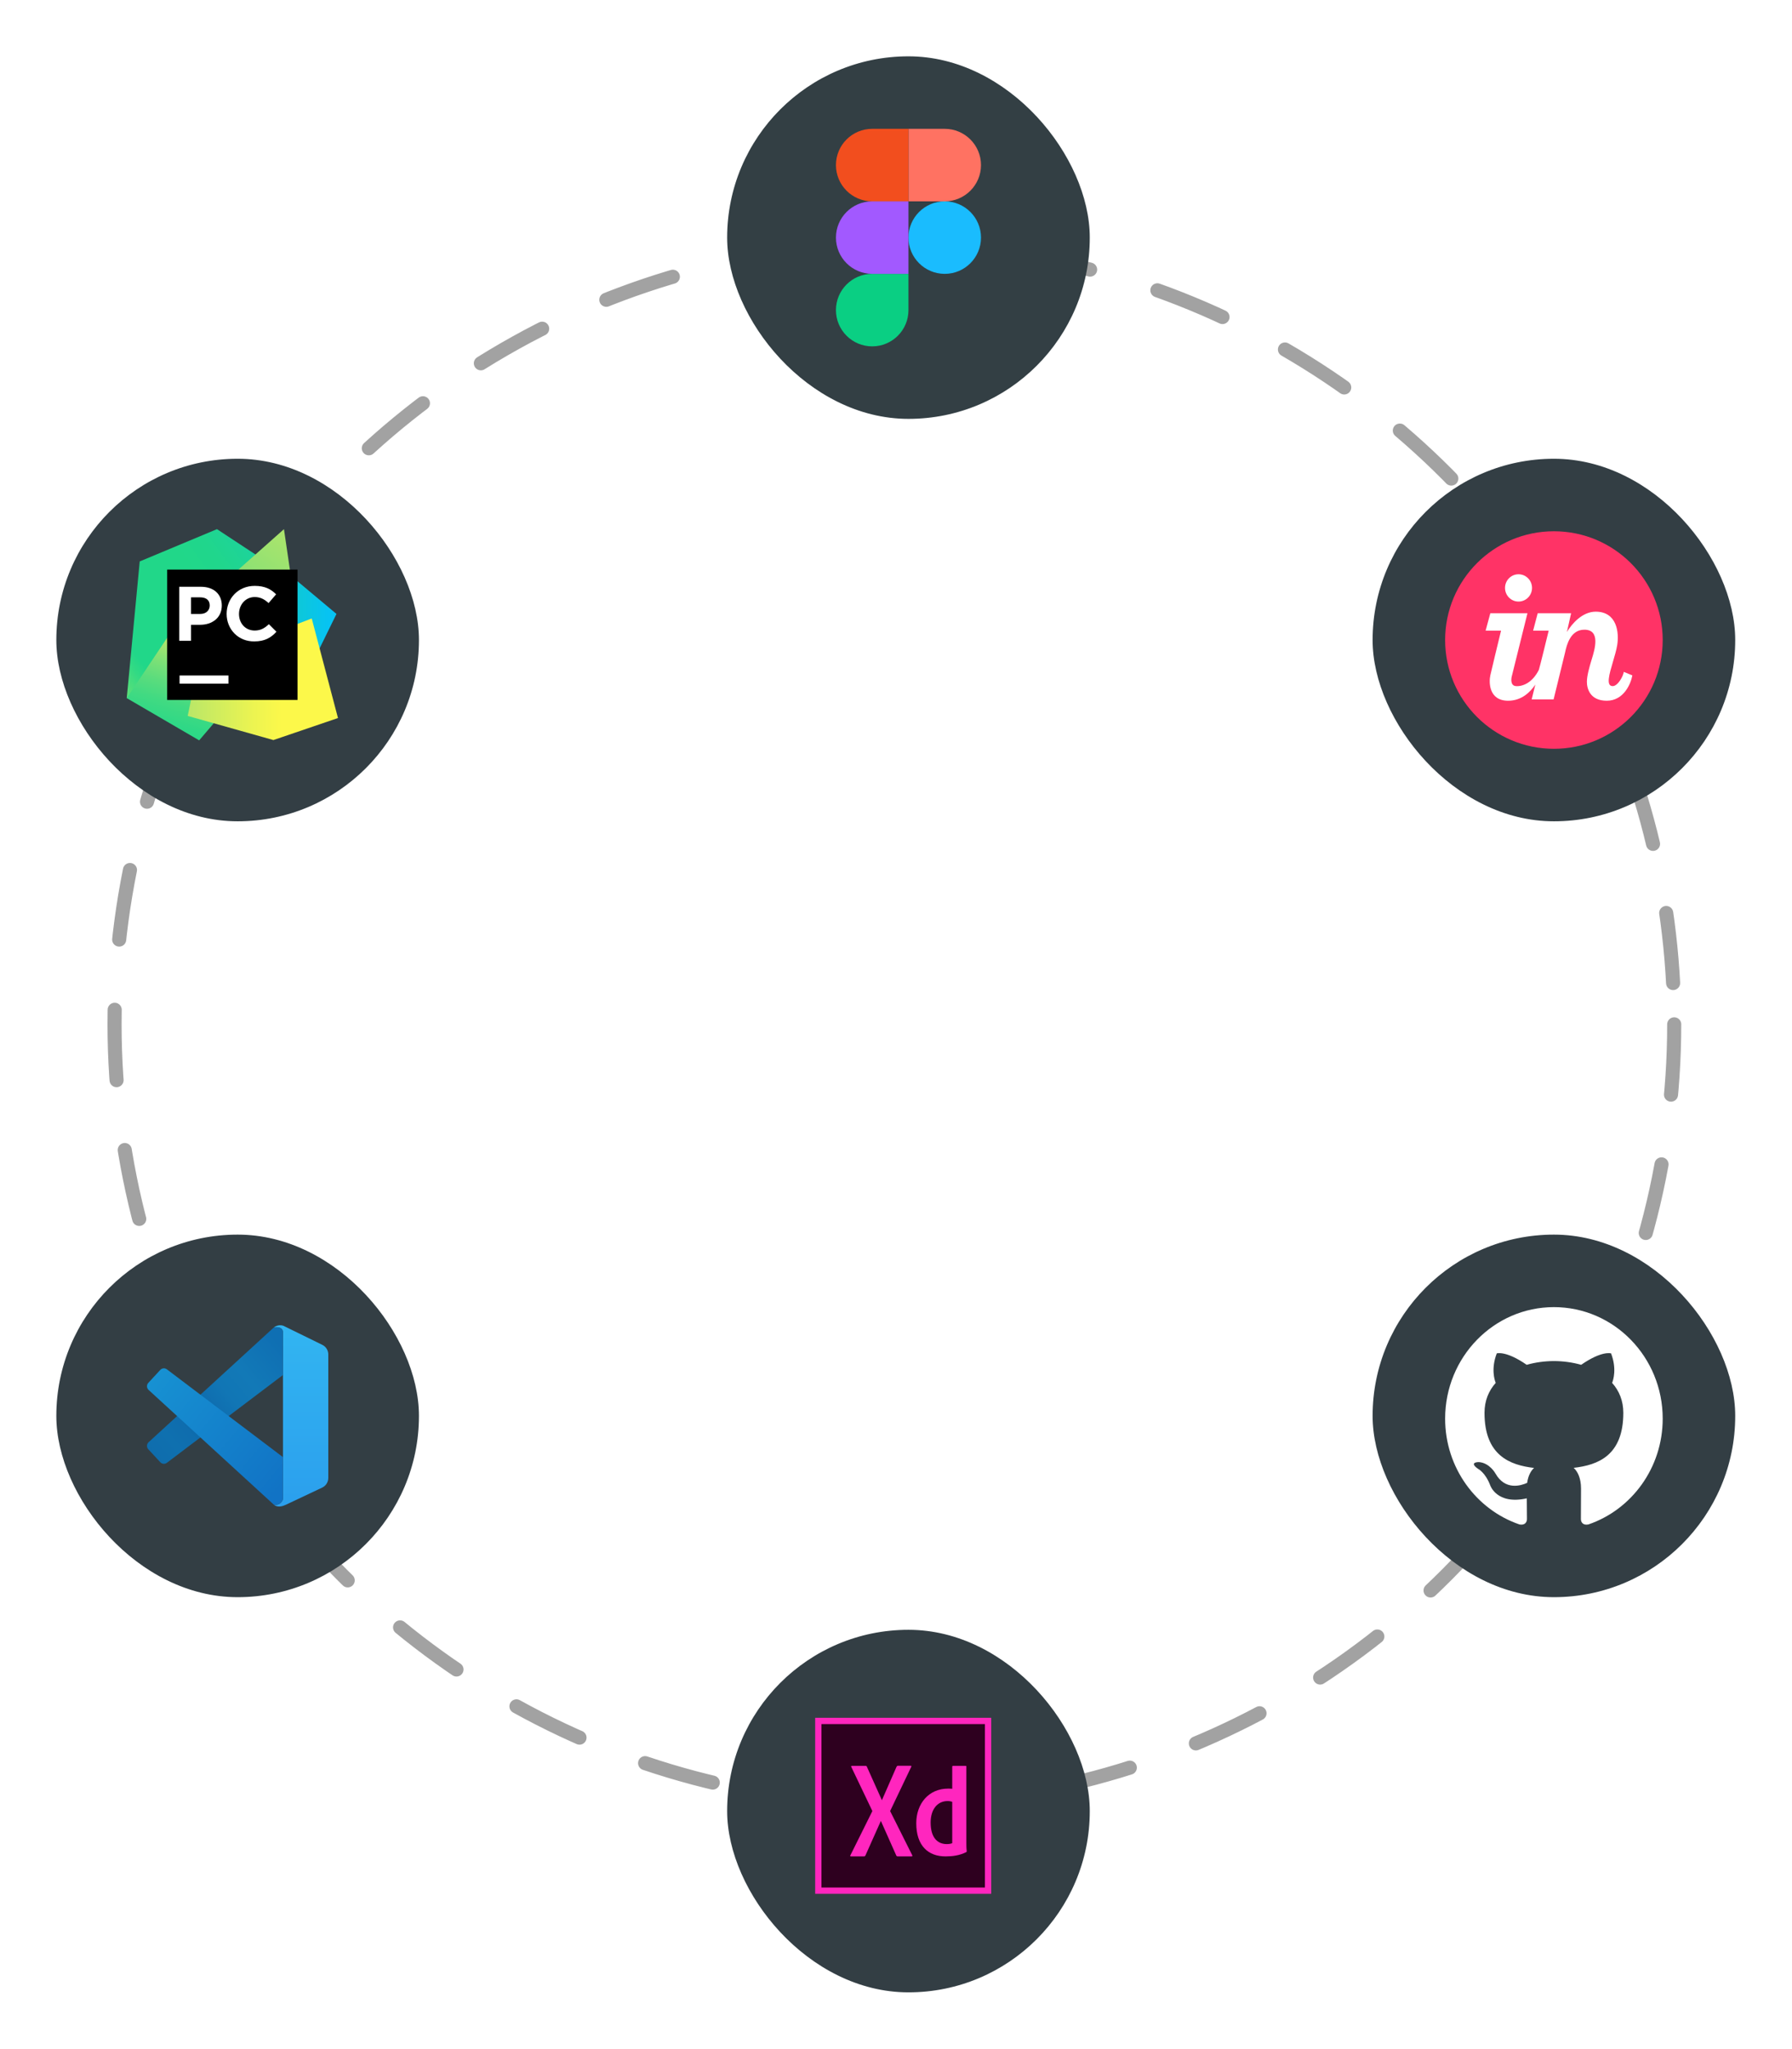 <svg width="509" height="582" viewBox="0 0 509 582" fill="none" xmlns="http://www.w3.org/2000/svg" xmlns:xlink="http://www.w3.org/1999/xlink">
<rect x="186.974" y="213.753" width="141.62" height="154.494" fill="url(#pattern0)"/>
<circle cx="254.041" cy="291" r="221.502" stroke="#A2A2A2" stroke-width="4" stroke-linecap="round" stroke-dasharray="20 20"/>
<g filter="url(#filter0_d_2_29)">
<rect x="389.876" y="130.326" width="102.996" height="102.996" rx="51.498" fill="#333E44"/>
<circle cx="441.375" cy="181.824" r="30.899" fill="#FF3366"/>
<path d="M431.322 170.895C433.441 170.895 435.158 169.159 435.158 167.018C435.158 164.877 433.441 163.141 431.322 163.141C429.204 163.141 427.487 164.877 427.487 167.018C427.487 169.159 429.204 170.895 431.322 170.895Z" fill="white"/>
<path d="M423.309 174.217L421.973 179.167H426.357C425.478 182.779 423.638 190.375 423.309 191.87C422.898 193.739 422.829 199.07 428.377 199.07C432.249 199.07 434.719 196.542 436.097 194.477L435.055 198.689H441.288L444.541 185.379C445.004 183.165 446.092 178.89 450.021 178.89C454.693 178.89 452.979 184.483 452.139 187.224C452.105 187.335 452.072 187.442 452.041 187.544C451.411 189.62 450.74 192.043 450.74 193.705C450.74 195.574 451.596 199.07 456.391 199.07C461.185 199.07 463.228 194.27 463.651 191.87L461.219 190.867C461.048 192.147 459.507 194.916 458.069 194.916C456.1 194.916 457.089 191.561 458.144 187.98C458.612 186.392 459.094 184.759 459.336 183.355C459.948 179.806 459.336 173.767 453.24 173.767C449.454 173.767 446.481 177.177 445.067 179.545L446.254 174.217H436.767L435.466 179.167H439.884C439.884 179.167 437.262 189.966 437.093 190.304C435.312 193.861 432.619 195.054 430.603 194.916C428.987 194.806 429.176 192.84 429.473 191.87L433.857 174.217H423.309Z" fill="white"/>
</g>
<g filter="url(#filter1_d_2_29)">
<rect x="206.543" y="463.004" width="102.996" height="102.996" rx="51.498" fill="#333E44"/>
<rect x="231.543" y="488.004" width="50" height="50" fill="#FF26BE"/>
<rect x="233.329" y="489.79" width="46.429" height="46.429" fill="#2E001F"/>
<path d="M259.095 527.021L252.83 514.497L258.813 501.959C258.926 501.77 258.858 501.627 258.678 501.627H255.048C254.831 501.627 254.738 501.774 254.642 501.936L250.494 511.416L246.233 501.912C246.143 501.699 246.053 501.651 245.827 501.651H241.95C241.814 501.651 241.679 501.793 241.814 501.983L247.789 514.497L241.555 527.045C241.442 527.187 241.465 527.376 241.69 527.376H245.41C245.591 527.376 245.703 527.305 245.816 527.116L250.201 517.293L254.563 527.092C254.676 527.329 254.789 527.376 255.037 527.376H258.96C259.14 527.376 259.208 527.21 259.095 527.021Z" fill="#FF26BE"/>
<path fill-rule="evenodd" clip-rule="evenodd" d="M269.297 508.121C263.751 508.121 260.256 512.434 260.256 517.957C260.256 524.403 263.707 527.4 268.599 527.376C270.493 527.376 272.521 527.129 274.414 526.181C274.55 526.109 274.595 526.062 274.595 525.92C274.482 525.043 274.482 524.237 274.482 523.597V501.84C274.482 501.722 274.437 501.651 274.257 501.651H270.694C270.582 501.651 270.469 501.745 270.469 501.888V508.168C270.018 508.121 269.77 508.121 269.297 508.121ZM269.161 511.652C269.702 511.652 270.153 511.747 270.469 511.889V523.621C270.041 523.811 269.454 523.882 268.913 523.882C266.366 523.882 264.337 522.128 264.337 517.767C264.337 513.951 266.321 511.652 269.161 511.652Z" fill="#FF26BE"/>
</g>
<g filter="url(#filter2_d_2_29)">
<rect x="16" y="130.326" width="102.996" height="102.996" rx="51.498" fill="#333E44"/>
<g clip-path="url(#clip0_2_29)">
<path d="M78.086 159.754L95.572 174.412L89.314 187.183L78.686 184.269H69.6L78.086 159.754Z" fill="url(#paint0_linear_2_29)"/>
<path d="M60.429 169.269L57 187.183L56.657 193.354L48.171 197.04L36 198.326L39.686 159.497L61.629 150.326L75.171 159.24L60.429 169.269Z" fill="url(#paint1_linear_2_29)"/>
<path d="M60.429 169.269L62.057 203.897L56.571 210.326L36 198.326L52.886 173.126L60.429 169.269Z" fill="url(#paint2_linear_2_29)"/>
<path d="M83.057 166.697H62.228L80.657 150.326L83.057 166.697Z" fill="url(#paint3_linear_2_29)"/>
<path d="M96 203.983L77.657 210.24L53.314 203.383L60.428 169.269L63.257 166.697L78.086 165.326L76.714 180.24L88.543 175.697L96 203.983Z" fill="url(#paint4_linear_2_29)"/>
<path d="M47.486 161.812H84.514V198.84H47.486V161.812Z" fill="black"/>
<path d="M51 191.897H64.886V194.212H51V191.897Z" fill="white"/>
<path d="M50.914 166.697H57.086C60.771 166.697 63 168.84 63 172.012C63 175.526 60.257 177.497 56.828 177.497H54.257V182.04H50.914L50.914 166.697ZM56.914 174.412C58.628 174.412 59.571 173.297 59.571 172.012C59.571 170.469 58.543 169.697 56.828 169.697H54.257V174.412H56.914Z" fill="white"/>
<path d="M64.371 174.411C64.371 170.04 67.629 166.44 72.343 166.44C75.257 166.44 76.971 167.383 78.428 168.84L76.286 171.326C75.086 170.211 73.886 169.611 72.343 169.611C69.771 169.611 67.886 171.754 67.886 174.411C67.886 177.069 69.686 179.126 72.343 179.126C74.057 179.126 75.171 178.44 76.371 177.326L78.514 179.469C76.971 181.183 75.171 182.211 72.257 182.211C67.714 182.297 64.371 178.783 64.371 174.411Z" fill="white"/>
</g>
</g>
<g filter="url(#filter3_d_2_29)">
<rect x="206.543" y="16" width="102.996" height="102.996" rx="51.498" fill="#333F44"/>
<path fill-rule="evenodd" clip-rule="evenodd" d="M258.041 67.498C258.041 61.81 262.653 57.199 268.341 57.199C274.029 57.199 278.641 61.81 278.641 67.498C278.641 73.186 274.029 77.798 268.341 77.798C262.653 77.798 258.041 73.186 258.041 67.498Z" fill="#1ABCFE"/>
<path fill-rule="evenodd" clip-rule="evenodd" d="M237.442 88.097C237.442 82.409 242.053 77.798 247.742 77.798H258.041V88.097C258.041 93.786 253.43 98.397 247.742 98.397C242.053 98.397 237.442 93.786 237.442 88.097Z" fill="#0ACF83"/>
<path fill-rule="evenodd" clip-rule="evenodd" d="M258.041 36.599V57.199H268.341C274.029 57.199 278.641 52.587 278.641 46.899C278.641 41.211 274.029 36.599 268.341 36.599H258.041Z" fill="#FF7262"/>
<path fill-rule="evenodd" clip-rule="evenodd" d="M237.442 46.899C237.442 52.587 242.053 57.199 247.742 57.199H258.041V36.599H247.742C242.053 36.599 237.442 41.211 237.442 46.899Z" fill="#F24E1E"/>
<path fill-rule="evenodd" clip-rule="evenodd" d="M237.442 67.498C237.442 73.186 242.053 77.798 247.742 77.798H258.041V57.199H247.742C242.053 57.199 237.442 61.81 237.442 67.498Z" fill="#A259FF"/>
</g>
<g filter="url(#filter4_d_2_29)">
<rect x="389.876" y="350.738" width="102.996" height="102.996" rx="51.498" fill="#333E44"/>
<path d="M441.375 371.337C424.312 371.337 410.476 385.521 410.476 403.018C410.476 417.016 419.329 428.891 431.607 433.08C433.151 433.374 433.718 432.393 433.718 431.556C433.718 430.801 433.689 428.305 433.676 425.658C425.08 427.574 423.266 421.92 423.266 421.92C421.86 418.258 419.835 417.284 419.835 417.284C417.031 415.318 420.046 415.358 420.046 415.358C423.149 415.582 424.783 418.623 424.783 418.623C427.539 423.467 432.011 422.066 433.775 421.257C434.052 419.209 434.853 417.812 435.736 417.02C428.873 416.219 421.659 413.503 421.659 401.364C421.659 397.905 422.866 395.078 424.842 392.86C424.521 392.062 423.464 388.84 425.142 384.476C425.142 384.476 427.736 383.624 433.641 387.723C436.106 387.021 438.749 386.669 441.375 386.657C444.001 386.669 446.646 387.021 449.116 387.723C455.013 383.624 457.604 384.476 457.604 384.476C459.286 388.84 458.228 392.062 457.907 392.86C459.888 395.078 461.087 397.905 461.087 401.364C461.087 413.532 453.859 416.211 446.978 416.995C448.087 417.978 449.074 419.906 449.074 422.862C449.074 427.101 449.038 430.513 449.038 431.556C449.038 432.399 449.595 433.387 451.161 433.076C463.431 428.882 472.274 417.011 472.274 403.018C472.274 385.521 458.439 371.337 441.375 371.337Z" fill="white"/>
</g>
<g filter="url(#filter5_d_2_29)">
<rect x="16" y="350.738" width="102.996" height="102.996" rx="51.498" fill="#333E44"/>
<path d="M80.376 378.541C80.376 376.924 78.566 376.924 77.761 377.126C78.888 376.237 80.208 376.453 80.677 376.722L91.553 382.055C92.59 382.563 93.247 383.62 93.247 384.779V419.861C93.247 421.036 92.572 422.104 91.515 422.604L81.281 427.443C80.577 427.746 79.048 428.494 77.761 427.443C79.37 427.746 80.242 426.601 80.376 425.826V378.541Z" fill="url(#paint5_linear_2_29)"/>
<path d="M77.892 377.097C78.746 376.928 80.376 377.007 80.376 378.541V390.617L47.402 415.562C46.826 415.998 46.014 415.925 45.524 415.394L42.125 411.717C41.593 411.141 41.63 410.239 42.208 409.709L77.761 377.126L77.892 377.097Z" fill="url(#paint6_linear_2_29)"/>
<path d="M80.376 413.953L47.402 389.008C46.826 388.572 46.014 388.644 45.524 389.175L42.125 392.853C41.593 393.429 41.63 394.33 42.208 394.86L77.761 427.443C79.37 427.746 80.242 426.601 80.376 425.826V413.953Z" fill="url(#paint7_linear_2_29)"/>
</g>
<defs>
<pattern id="pattern0" patternContentUnits="objectBoundingBox" width="1" height="1">
<use xlink:href="#image0_2_29" transform="matrix(0.003 0 0 0.002 -0.228 -0)"/>
</pattern>
<filter id="filter0_d_2_29" x="373.876" y="114.326" width="134.996" height="134.996" filterUnits="userSpaceOnUse" color-interpolation-filters="sRGB">
<feFlood flood-opacity="0" result="BackgroundImageFix"/>
<feColorMatrix in="SourceAlpha" type="matrix" values="0 0 0 0 0 0 0 0 0 0 0 0 0 0 0 0 0 0 127 0" result="hardAlpha"/>
<feOffset/>
<feGaussianBlur stdDeviation="8"/>
<feColorMatrix type="matrix" values="0 0 0 0 0 0 0 0 0 0 0 0 0 0 0 0 0 0 0.16 0"/>
<feBlend mode="normal" in2="BackgroundImageFix" result="effect1_dropShadow_2_29"/>
<feBlend mode="normal" in="SourceGraphic" in2="effect1_dropShadow_2_29" result="shape"/>
</filter>
<filter id="filter1_d_2_29" x="190.543" y="447.004" width="134.996" height="134.996" filterUnits="userSpaceOnUse" color-interpolation-filters="sRGB">
<feFlood flood-opacity="0" result="BackgroundImageFix"/>
<feColorMatrix in="SourceAlpha" type="matrix" values="0 0 0 0 0 0 0 0 0 0 0 0 0 0 0 0 0 0 127 0" result="hardAlpha"/>
<feOffset/>
<feGaussianBlur stdDeviation="8"/>
<feColorMatrix type="matrix" values="0 0 0 0 0 0 0 0 0 0 0 0 0 0 0 0 0 0 0.16 0"/>
<feBlend mode="normal" in2="BackgroundImageFix" result="effect1_dropShadow_2_29"/>
<feBlend mode="normal" in="SourceGraphic" in2="effect1_dropShadow_2_29" result="shape"/>
</filter>
<filter id="filter2_d_2_29" x="0" y="114.326" width="134.996" height="134.996" filterUnits="userSpaceOnUse" color-interpolation-filters="sRGB">
<feFlood flood-opacity="0" result="BackgroundImageFix"/>
<feColorMatrix in="SourceAlpha" type="matrix" values="0 0 0 0 0 0 0 0 0 0 0 0 0 0 0 0 0 0 127 0" result="hardAlpha"/>
<feOffset/>
<feGaussianBlur stdDeviation="8"/>
<feColorMatrix type="matrix" values="0 0 0 0 0 0 0 0 0 0 0 0 0 0 0 0 0 0 0.16 0"/>
<feBlend mode="normal" in2="BackgroundImageFix" result="effect1_dropShadow_2_29"/>
<feBlend mode="normal" in="SourceGraphic" in2="effect1_dropShadow_2_29" result="shape"/>
</filter>
<filter id="filter3_d_2_29" x="190.543" y="6.10352e-05" width="134.996" height="134.996" filterUnits="userSpaceOnUse" color-interpolation-filters="sRGB">
<feFlood flood-opacity="0" result="BackgroundImageFix"/>
<feColorMatrix in="SourceAlpha" type="matrix" values="0 0 0 0 0 0 0 0 0 0 0 0 0 0 0 0 0 0 127 0" result="hardAlpha"/>
<feOffset/>
<feGaussianBlur stdDeviation="8"/>
<feColorMatrix type="matrix" values="0 0 0 0 0 0 0 0 0 0 0 0 0 0 0 0 0 0 0.16 0"/>
<feBlend mode="normal" in2="BackgroundImageFix" result="effect1_dropShadow_2_29"/>
<feBlend mode="normal" in="SourceGraphic" in2="effect1_dropShadow_2_29" result="shape"/>
</filter>
<filter id="filter4_d_2_29" x="373.876" y="334.738" width="134.996" height="134.996" filterUnits="userSpaceOnUse" color-interpolation-filters="sRGB">
<feFlood flood-opacity="0" result="BackgroundImageFix"/>
<feColorMatrix in="SourceAlpha" type="matrix" values="0 0 0 0 0 0 0 0 0 0 0 0 0 0 0 0 0 0 127 0" result="hardAlpha"/>
<feOffset/>
<feGaussianBlur stdDeviation="8"/>
<feColorMatrix type="matrix" values="0 0 0 0 0 0 0 0 0 0 0 0 0 0 0 0 0 0 0.16 0"/>
<feBlend mode="normal" in2="BackgroundImageFix" result="effect1_dropShadow_2_29"/>
<feBlend mode="normal" in="SourceGraphic" in2="effect1_dropShadow_2_29" result="shape"/>
</filter>
<filter id="filter5_d_2_29" x="0" y="334.738" width="134.996" height="134.996" filterUnits="userSpaceOnUse" color-interpolation-filters="sRGB">
<feFlood flood-opacity="0" result="BackgroundImageFix"/>
<feColorMatrix in="SourceAlpha" type="matrix" values="0 0 0 0 0 0 0 0 0 0 0 0 0 0 0 0 0 0 127 0" result="hardAlpha"/>
<feOffset/>
<feGaussianBlur stdDeviation="8"/>
<feColorMatrix type="matrix" values="0 0 0 0 0 0 0 0 0 0 0 0 0 0 0 0 0 0 0.16 0"/>
<feBlend mode="normal" in2="BackgroundImageFix" result="effect1_dropShadow_2_29"/>
<feBlend mode="normal" in="SourceGraphic" in2="effect1_dropShadow_2_29" result="shape"/>
</filter>
<linearGradient id="paint0_linear_2_29" x1="57.427" y1="173.508" x2="93.134" y2="173.508" gradientUnits="userSpaceOnUse">
<stop stop-color="#21D789"/>
<stop offset="1" stop-color="#07C3F2"/>
</linearGradient>
<linearGradient id="paint1_linear_2_29" x1="14.949" y1="200.967" x2="88.474" y2="146.691" gradientUnits="userSpaceOnUse">
<stop offset="0.011" stop-color="#FCF84A"/>
<stop offset="0.112" stop-color="#A7EB62"/>
<stop offset="0.206" stop-color="#5FE077"/>
<stop offset="0.273" stop-color="#32DA84"/>
<stop offset="0.306" stop-color="#21D789"/>
<stop offset="0.577" stop-color="#21D789"/>
<stop offset="0.597" stop-color="#21D789"/>
<stop offset="0.686" stop-color="#20D68C"/>
<stop offset="0.763" stop-color="#1ED497"/>
<stop offset="0.835" stop-color="#19D1A9"/>
<stop offset="0.904" stop-color="#13CCC2"/>
<stop offset="0.971" stop-color="#0BC6E1"/>
<stop offset="1" stop-color="#07C3F2"/>
</linearGradient>
<linearGradient id="paint2_linear_2_29" x1="43.997" y1="216.887" x2="56.26" y2="178.406" gradientUnits="userSpaceOnUse">
<stop stop-color="#21D789"/>
<stop offset="0.164" stop-color="#24D788"/>
<stop offset="0.305" stop-color="#2FD886"/>
<stop offset="0.437" stop-color="#41DA82"/>
<stop offset="0.564" stop-color="#5ADC7D"/>
<stop offset="0.688" stop-color="#7AE077"/>
<stop offset="0.809" stop-color="#A1E36E"/>
<stop offset="0.925" stop-color="#CFE865"/>
<stop offset="1" stop-color="#F1EB5E"/>
</linearGradient>
<linearGradient id="paint3_linear_2_29" x1="60.236" y1="183.431" x2="86.922" y2="147.552" gradientUnits="userSpaceOnUse">
<stop stop-color="#21D789"/>
<stop offset="0.061" stop-color="#24D788"/>
<stop offset="0.113" stop-color="#2FD886"/>
<stop offset="0.162" stop-color="#41DA82"/>
<stop offset="0.209" stop-color="#5ADD7D"/>
<stop offset="0.255" stop-color="#79E077"/>
<stop offset="0.258" stop-color="#7CE076"/>
<stop offset="0.499" stop-color="#8CE173"/>
<stop offset="0.925" stop-color="#B2E56B"/>
</linearGradient>
<linearGradient id="paint4_linear_2_29" x1="101.048" y1="187.997" x2="47.278" y2="187.499" gradientUnits="userSpaceOnUse">
<stop offset="0.387" stop-color="#FCF84A"/>
<stop offset="0.536" stop-color="#ECF451"/>
<stop offset="0.826" stop-color="#C2E964"/>
<stop offset="0.925" stop-color="#B2E56B"/>
</linearGradient>
<linearGradient id="paint5_linear_2_29" x1="85.504" y1="376.487" x2="85.504" y2="427.985" gradientUnits="userSpaceOnUse">
<stop stop-color="#32B5F1"/>
<stop offset="1" stop-color="#2B9FED"/>
</linearGradient>
<linearGradient id="paint6_linear_2_29" x1="80.376" y1="382.986" x2="43.628" y2="413.832" gradientUnits="userSpaceOnUse">
<stop stop-color="#0F6FB3"/>
<stop offset="0.271" stop-color="#1279B7"/>
<stop offset="0.421" stop-color="#1176B5"/>
<stop offset="0.618" stop-color="#0E69AC"/>
<stop offset="0.855" stop-color="#0F70AF"/>
<stop offset="1" stop-color="#0F6DAD"/>
</linearGradient>
<linearGradient id="paint7_linear_2_29" x1="43.874" y1="391.17" x2="80.518" y2="421.512" gradientUnits="userSpaceOnUse">
<stop stop-color="#1791D2"/>
<stop offset="1" stop-color="#1173C5"/>
</linearGradient>
<clipPath id="clip0_2_29">
<rect width="60" height="60" fill="white" transform="translate(36 150.326)"/>
</clipPath>
<image id="image0_2_29" width="577" height="433"/>
</defs>
</svg>
